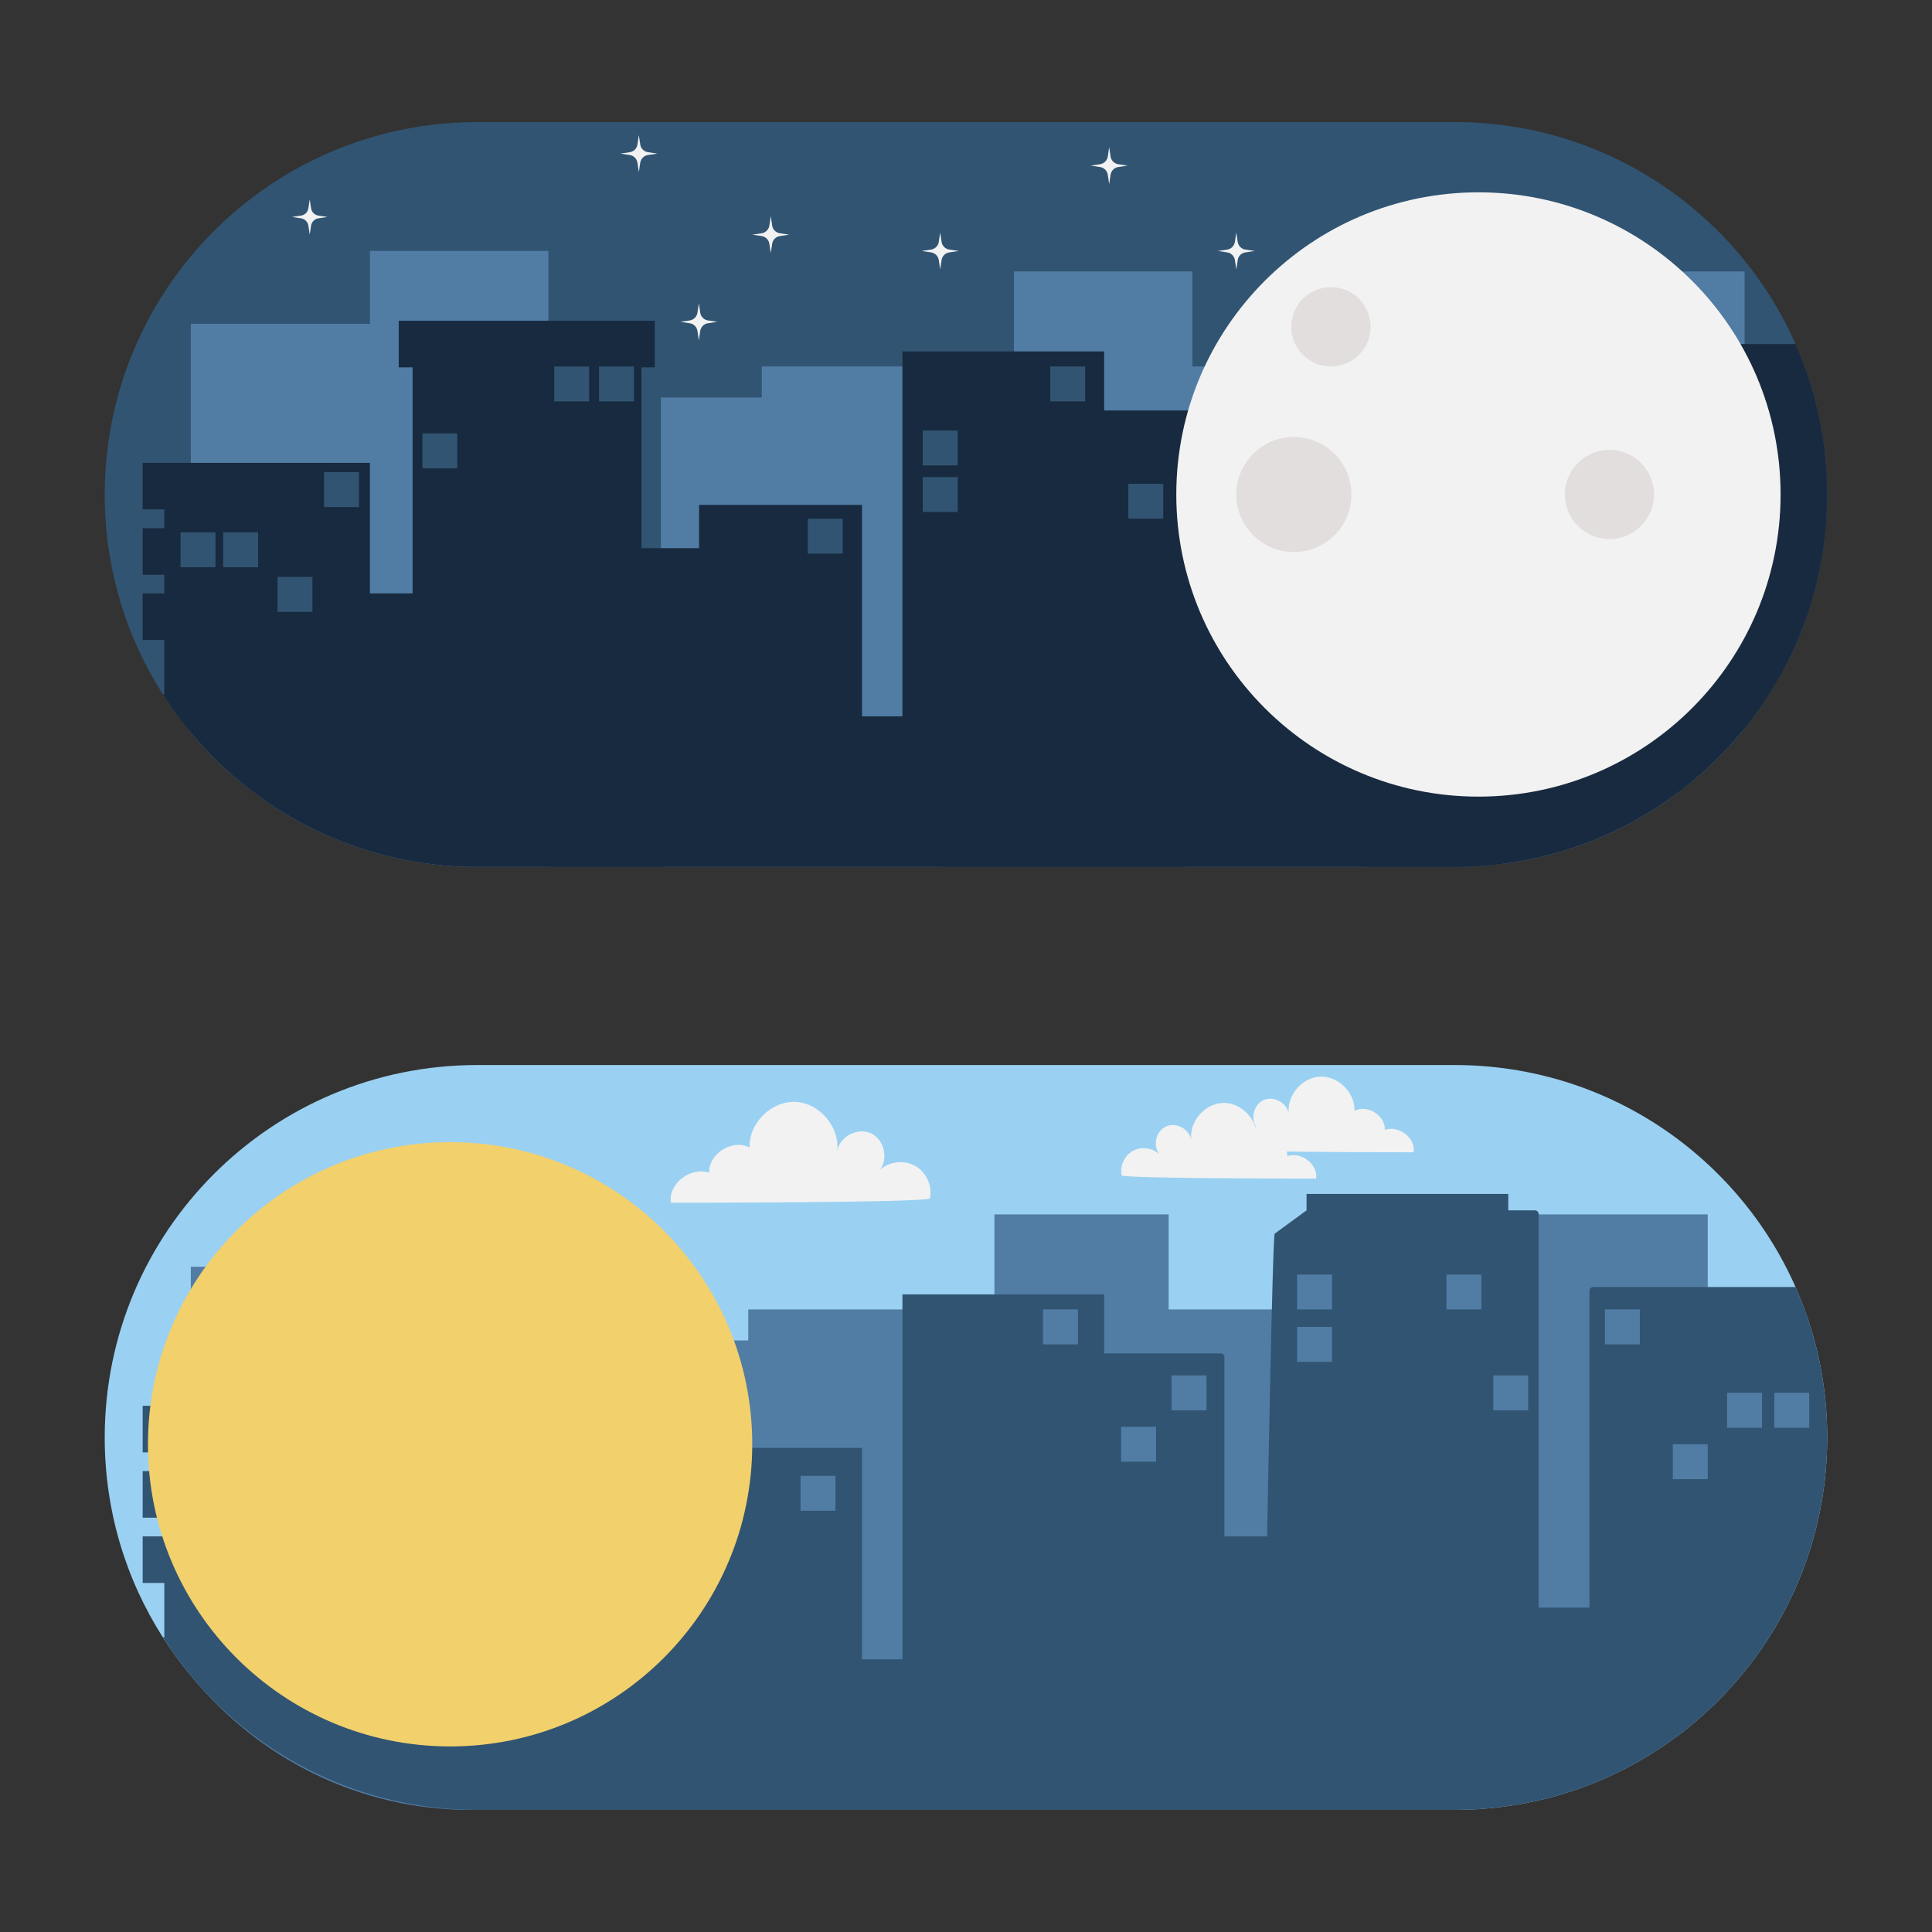 <?xml version="1.0" encoding="UTF-8"?>
<svg viewBox="0 0 3000 3000" xmlns="http://www.w3.org/2000/svg">
<rect x="0" y="0" width="3000" height="3000" fill="#333333" stroke="none"/>
<path d="m2837.3 767.88c0 137.7-48.059 264.09-128.31 363.24-12.902 15.898-26.641 31.199-41.07 45.66-16.262 16.258-33.602 31.68-51.691 45.898-3.238 2.519-6.391 5.07-9.629 7.352-79.051 59.641-173.85 99.391-277.11 111.81-23.133 2.879-46.621 4.352-70.473 4.352h-1518.1c-178.8 0-338.67-81.211-444.69-208.68-15.66-18.781-30.242-38.551-43.383-59.402-57.238-89.52-90.238-196.02-90.238-310.23 0-319.38 258.9-578.31 578.31-578.31h1518.1c236.25 0 439.38 141.69 529.14 344.7 31.559 71.43 49.168 150.48 49.168 233.61" fill="#315472"/>
<path d="m574.47 389.67v113.13h-278.19v634.68c106.02 127.47 265.89 208.68 444.69 208.68h110.61v-956.49zm608.43 179.4v48.18h-156.63v728.91h433.74v-777.09zm668.67 0v-147.6h-277.11v801.21h266.61v123.48h277.11v-777.09zm580.35-147.57v292.17h-102.42v628.17c103.26-12.418 198.06-52.168 277.11-111.81v-7.352h9.629c18.062-14.219 35.434-29.641 51.691-45.898 14.461-14.461 28.199-29.762 41.07-45.66v-709.62h-277.08" fill="#517da5"/>
<path d="m2837.3 767.88c0 137.7-48.059 264.09-128.31 363.24-12.902 15.898-26.641 31.199-41.07 45.66-16.262 16.258-33.602 31.68-51.691 45.898-3.238 2.519-6.391 5.07-9.629 7.352-79.051 59.641-173.85 99.391-277.11 111.81-23.133 2.879-46.621 4.352-70.473 4.352h-1518.1c-178.8 0-338.67-81.211-444.69-208.68-15.66-18.781-30.242-38.551-43.383-59.402h2.281v-84.328h-33.602v-72.301h33.602v-29.039h-33.602v-72.301h33.602v-29.16h-33.602v-72.301h352.89v202.77h66.27v-351.06h-21.566v-72.301h397.59v72.301h-20.613v280.83h89.402v-67.23h253.02v72.301h-0.121c0 0.242 0.121 0.359 0.121 0.723v255.3h62.758v-566.61h313.26v91.68h181.08c3.117 0 5.668 2.519 5.668 5.793v278.31h66.27l9.031-470.37c0-11.52 52.168-35.91 52.168-35.91v-25.527h313.26v25.527h41.578c3.121 0 5.672 2.519 5.672 5.789v611.07h78.781v-492.03c0-3.121 2.519-5.793 5.789-5.793h314.34c31.5 71.461 49.109 150.51 49.109 233.64" fill="#182a3f"/>
<path d="m1806.3 805.47h-54.207v-54.207h54.207zm-497.76 54.211h-54.211v-54.211h54.211zm-324.15-236.4h-54.211v-54.211h54.211zm-69.602 0h-54.211v-54.211h54.211zm-204.69 103.89h-54.207v-54.211h54.207zm-152.67 60.238h-54.211v-54.211h54.211zm-222.9 93.359h-54.207v-54.211h54.207zm66.27 0h-54.207v-54.211h54.207zm84.332 69.27h-54.211v-54.211h54.211zm1199.9-326.79h-54.211v-54.211h54.211zm-197.97 99.48h-54.211v-54.211h54.211zm0 72.238h-54.211v-54.207h54.211v54.207" fill="#315472"/>
<path d="m1006.1 236.34 14.609 2.191-14.609 2.188c-6.152 0.93-10.98 5.762-11.91 11.91l-2.191 14.609-2.188-14.609c-0.93-6.148-5.762-10.98-11.91-11.91l-14.613-2.188 14.613-2.191c6.148-0.93 10.98-5.762 11.91-11.91l2.188-14.609 2.191 14.609c0.93 6.148 5.758 10.98 11.91 11.91zm93.148 261.21c-6.148-0.93-10.98-5.762-11.91-11.91l-2.188-14.609-2.191 14.609c-0.93 6.148-5.762 10.98-11.91 11.91l-14.609 2.188 14.609 2.191c6.148 0.93 10.98 5.762 11.91 11.91l2.191 14.609 2.188-14.609c0.93-6.148 5.762-10.98 11.91-11.91l14.609-2.191zm362.85-121.92-2.191-14.609-2.188 14.609c-0.934 6.152-5.762 10.98-11.91 11.91l-14.613 2.191 14.613 2.191c6.148 0.93 10.977 5.758 11.91 11.906l2.188 14.613 2.191-14.613c0.93-6.148 5.758-10.977 11.91-11.906l14.609-2.191-14.609-2.191c-6.152-0.93-10.98-5.758-11.91-11.91zm833.61-76.98c-259.11 0-469.17 210.06-469.17 469.17 0 259.11 210.06 469.17 469.17 469.17s469.17-210.06 469.17-469.17c0-259.11-210.06-469.17-469.17-469.17zm-571.2-27.359c0.93-6.148 5.758-10.98 11.91-11.91l14.609-2.188-14.609-2.191c-6.152-0.93-10.98-5.762-11.91-11.91l-2.191-14.609-2.188 14.609c-0.934 6.148-5.762 10.98-11.91 11.91l-14.613 2.191 14.613 2.188c6.148 0.93 10.977 5.762 11.91 11.91l2.188 14.609zm-525.48 78.992-2.191-14.609-2.188 14.609c-0.93 6.148-5.762 10.98-11.91 11.91l-14.609 2.188 14.609 2.191c6.148 0.93 10.98 5.758 11.91 11.91l2.188 14.609 2.191-14.609c0.93-6.152 5.758-10.98 11.91-11.91l14.609-2.191-14.609-2.188c-6.18-0.93-11.012-5.762-11.91-11.91zm718.5 53.547 2.191 14.613 2.188-14.613c0.93-6.148 5.762-10.977 11.91-11.906l14.609-2.191-14.609-2.191c-6.148-0.93-10.98-5.758-11.91-11.91l-2.188-14.609-2.191 14.609c-0.93 6.152-5.762 10.98-11.91 11.91l-14.609 2.191 14.609 2.191c6.148 0.93 10.98 5.758 11.91 11.906zm-1423.1-64.828 13.98-2.102-13.98-2.098c-5.879-0.871-10.5-5.492-11.398-11.402l-2.102-13.977-2.098 13.977c-0.871 5.883-5.492 10.5-11.402 11.402l-13.98 2.098 13.98 2.102c5.879 0.871 10.5 5.488 11.402 11.398l2.098 13.98 2.102-13.98c0.898-5.91 5.519-10.527 11.398-11.398" fill="#f2f2f2"/>
<path d="m2005.1 507.42c0-34.023 27.57-61.594 61.59-61.594s61.59 27.57 61.59 61.594c0 34.02-27.57 61.59-61.59 61.59s-61.59-27.57-61.59-61.59zm4.019 349.83c49.352 0 89.371-40.02 89.371-89.371 0-49.348-40.02-89.367-89.371-89.367-49.348 0-89.367 40.02-89.367 89.367 0 49.352 39.988 89.371 89.367 89.371zm489.99-20.16c38.25 0 69.238-30.988 69.238-69.238s-30.988-69.242-69.238-69.242-69.242 30.992-69.242 69.242 31.02 69.238 69.242 69.238" fill="#e3dede"/>
<path d="m2837.3 2232.1c0 137.7-48.059 264.09-128.31 363.24-12.902 15.902-26.641 31.199-41.07 45.66-16.262 16.262-33.602 31.68-51.691 45.902-3.238 2.519-6.391 5.066-9.629 7.348-79.051 59.641-173.85 99.391-277.11 111.81-23.133 2.883-46.621 4.352-70.473 4.352h-1518.1c-178.8 0-338.67-81.211-444.69-208.68-15.66-18.809-30.242-38.551-43.383-59.398-57.238-89.523-90.238-196.02-90.238-310.23 0-319.38 258.9-578.31 578.31-578.31h1518.1c236.25 0 439.38 141.69 529.14 344.7 31.559 71.457 49.168 150.48 49.168 233.61" fill="#9ad1f2"/>
<path d="m567.87 1853.9v113.13h-271.59v634.68c103.5 127.47 259.59 208.68 434.16 208.68h107.97v-956.49zm594 179.4v48.18h-152.91v728.91h423.45v-777.09zm652.8 0v-147.6h-270.54v801.21h260.31v123.48h270.54v-777.09zm566.58-147.6v292.17h-99.988v628.17c100.8-12.418 193.38-52.168 270.54-111.81v-7.348h9.418c17.641-14.223 34.59-29.641 50.461-45.902 14.102-14.461 27.512-29.758 40.109-45.66v-709.62h-270.54" fill="#517da5"/>
<path d="m2837.3 2232.1c0 137.7-48.059 264.09-128.31 363.24-12.902 15.902-26.641 31.199-41.07 45.66-16.262 16.262-33.602 31.68-51.691 45.902-3.238 2.519-6.391 5.066-9.629 7.348-79.051 59.641-173.85 99.391-277.11 111.81-23.133 2.883-46.621 4.352-70.473 4.352h-1518.1c-178.8 0-338.67-81.211-444.69-208.68-15.66-18.809-30.242-38.551-43.383-59.398h2.281v-84.332h-33.602v-72.301h33.602v-29.039h-33.602v-72.301h33.602v-29.16h-33.602v-72.297h352.89v202.77h66.27v-351.03h-21.566v-72.301h397.59v72.301h-20.613v280.83h89.402v-67.227h253.02v72.297h-0.121c0 0.242 0.121 0.363 0.121 0.723v255.3h62.758v-566.61h313.26v91.68h181.08c3.117 0 5.668 2.523 5.668 5.793v278.31h66.27s8.461-470.13 11.82-470.13l49.41-36.152v-25.527h313.26v25.527h41.578c3.121 0 5.672 2.519 5.672 5.793v611.07h78.777v-492.03c0-3.121 2.519-5.789 5.793-5.789h314.34c31.469 71.457 49.078 150.48 49.078 233.61" fill="#315472"/>
<path d="m698.91 1773.5c-259.11 0-469.17 210.06-469.17 469.17 0 259.11 210.06 469.17 469.17 469.17s469.17-210.06 469.17-469.17c0-259.11-210.03-469.17-469.17-469.17" fill="#f2d06b"/>
<path d="m2068.4 2033.3h-54.242v-54.211h54.211v54.211zm0 81.332h-54.242v-54.211h54.211v54.211zm304.56 75.297h-54.211v-54.207h54.211zm173.37-102.42h-54.211v-54.211h54.211zm263.01 129.51h-54.207v-54.207h54.207zm-73.258 0h-54.211v-54.207h54.211zm-84.332 79.832h-54.211v-54.211h54.211zm-351.45-263.55h-54.211v-54.211h54.211zm-426.9 156.63h-54.242v-54.207h54.211v54.207zm-78.332 79.801h-54.211v-54.211h54.211zm-497.76 76.141h-54.211v-54.211h54.211zm376.5-258.36h-54.211v-54.211h54.211v54.211" fill="#517da5"/>
<path d="m1101.2 1821.1c-1.051-29.82 36.449-53.219 62.789-39.18-1.5-37.5 33.391-72.391 70.922-70.891 37.5 1.5 69.508 39.031 65.066 76.293 3.871-22.32 31.352-36.961 52.051-27.723 20.672 9.242 28.109 39.48 14.07 57.273 14.461-13.41 37.77-16.141 54.961-6.481 17.191 9.66 26.941 30.988 22.98 50.309 1.711 6.898-402.18 6.898-402.18 6.898-4.832-28.977 30.18-56.547 59.34-46.5zm1049.2-66.719c0.777-22.379-27.359-39.961-47.133-29.398 1.113-28.172-25.078-54.332-53.219-53.223-28.168 1.113-52.199 29.312-48.84 57.27-2.91-16.77-23.551-27.75-39.059-20.816-15.543 6.93-21.121 29.637-10.562 42.988-0.777-0.719-1.648-1.289-2.488-1.949-7.109-20.973-28.051-37.473-50.492-36.602-28.168 1.109-52.199 29.312-48.84 57.27-2.91-16.77-23.547-27.75-39.059-20.82-15.539 6.93-21.121 29.641-10.559 42.992-10.859-10.051-28.352-12.121-41.25-4.859-12.902 7.258-20.223 23.277-17.25 37.77-1.293 5.188 301.95 5.188 301.95 5.188 3.602-21.777-22.68-42.477-44.582-34.918 0.09-2.461-0.297-4.832-0.867-7.141 87.18 1.141 196.92 1.141 196.92 1.141 3.512-21.719-22.77-42.422-44.668-34.891" fill="#f2f2f2"/>
</svg>
